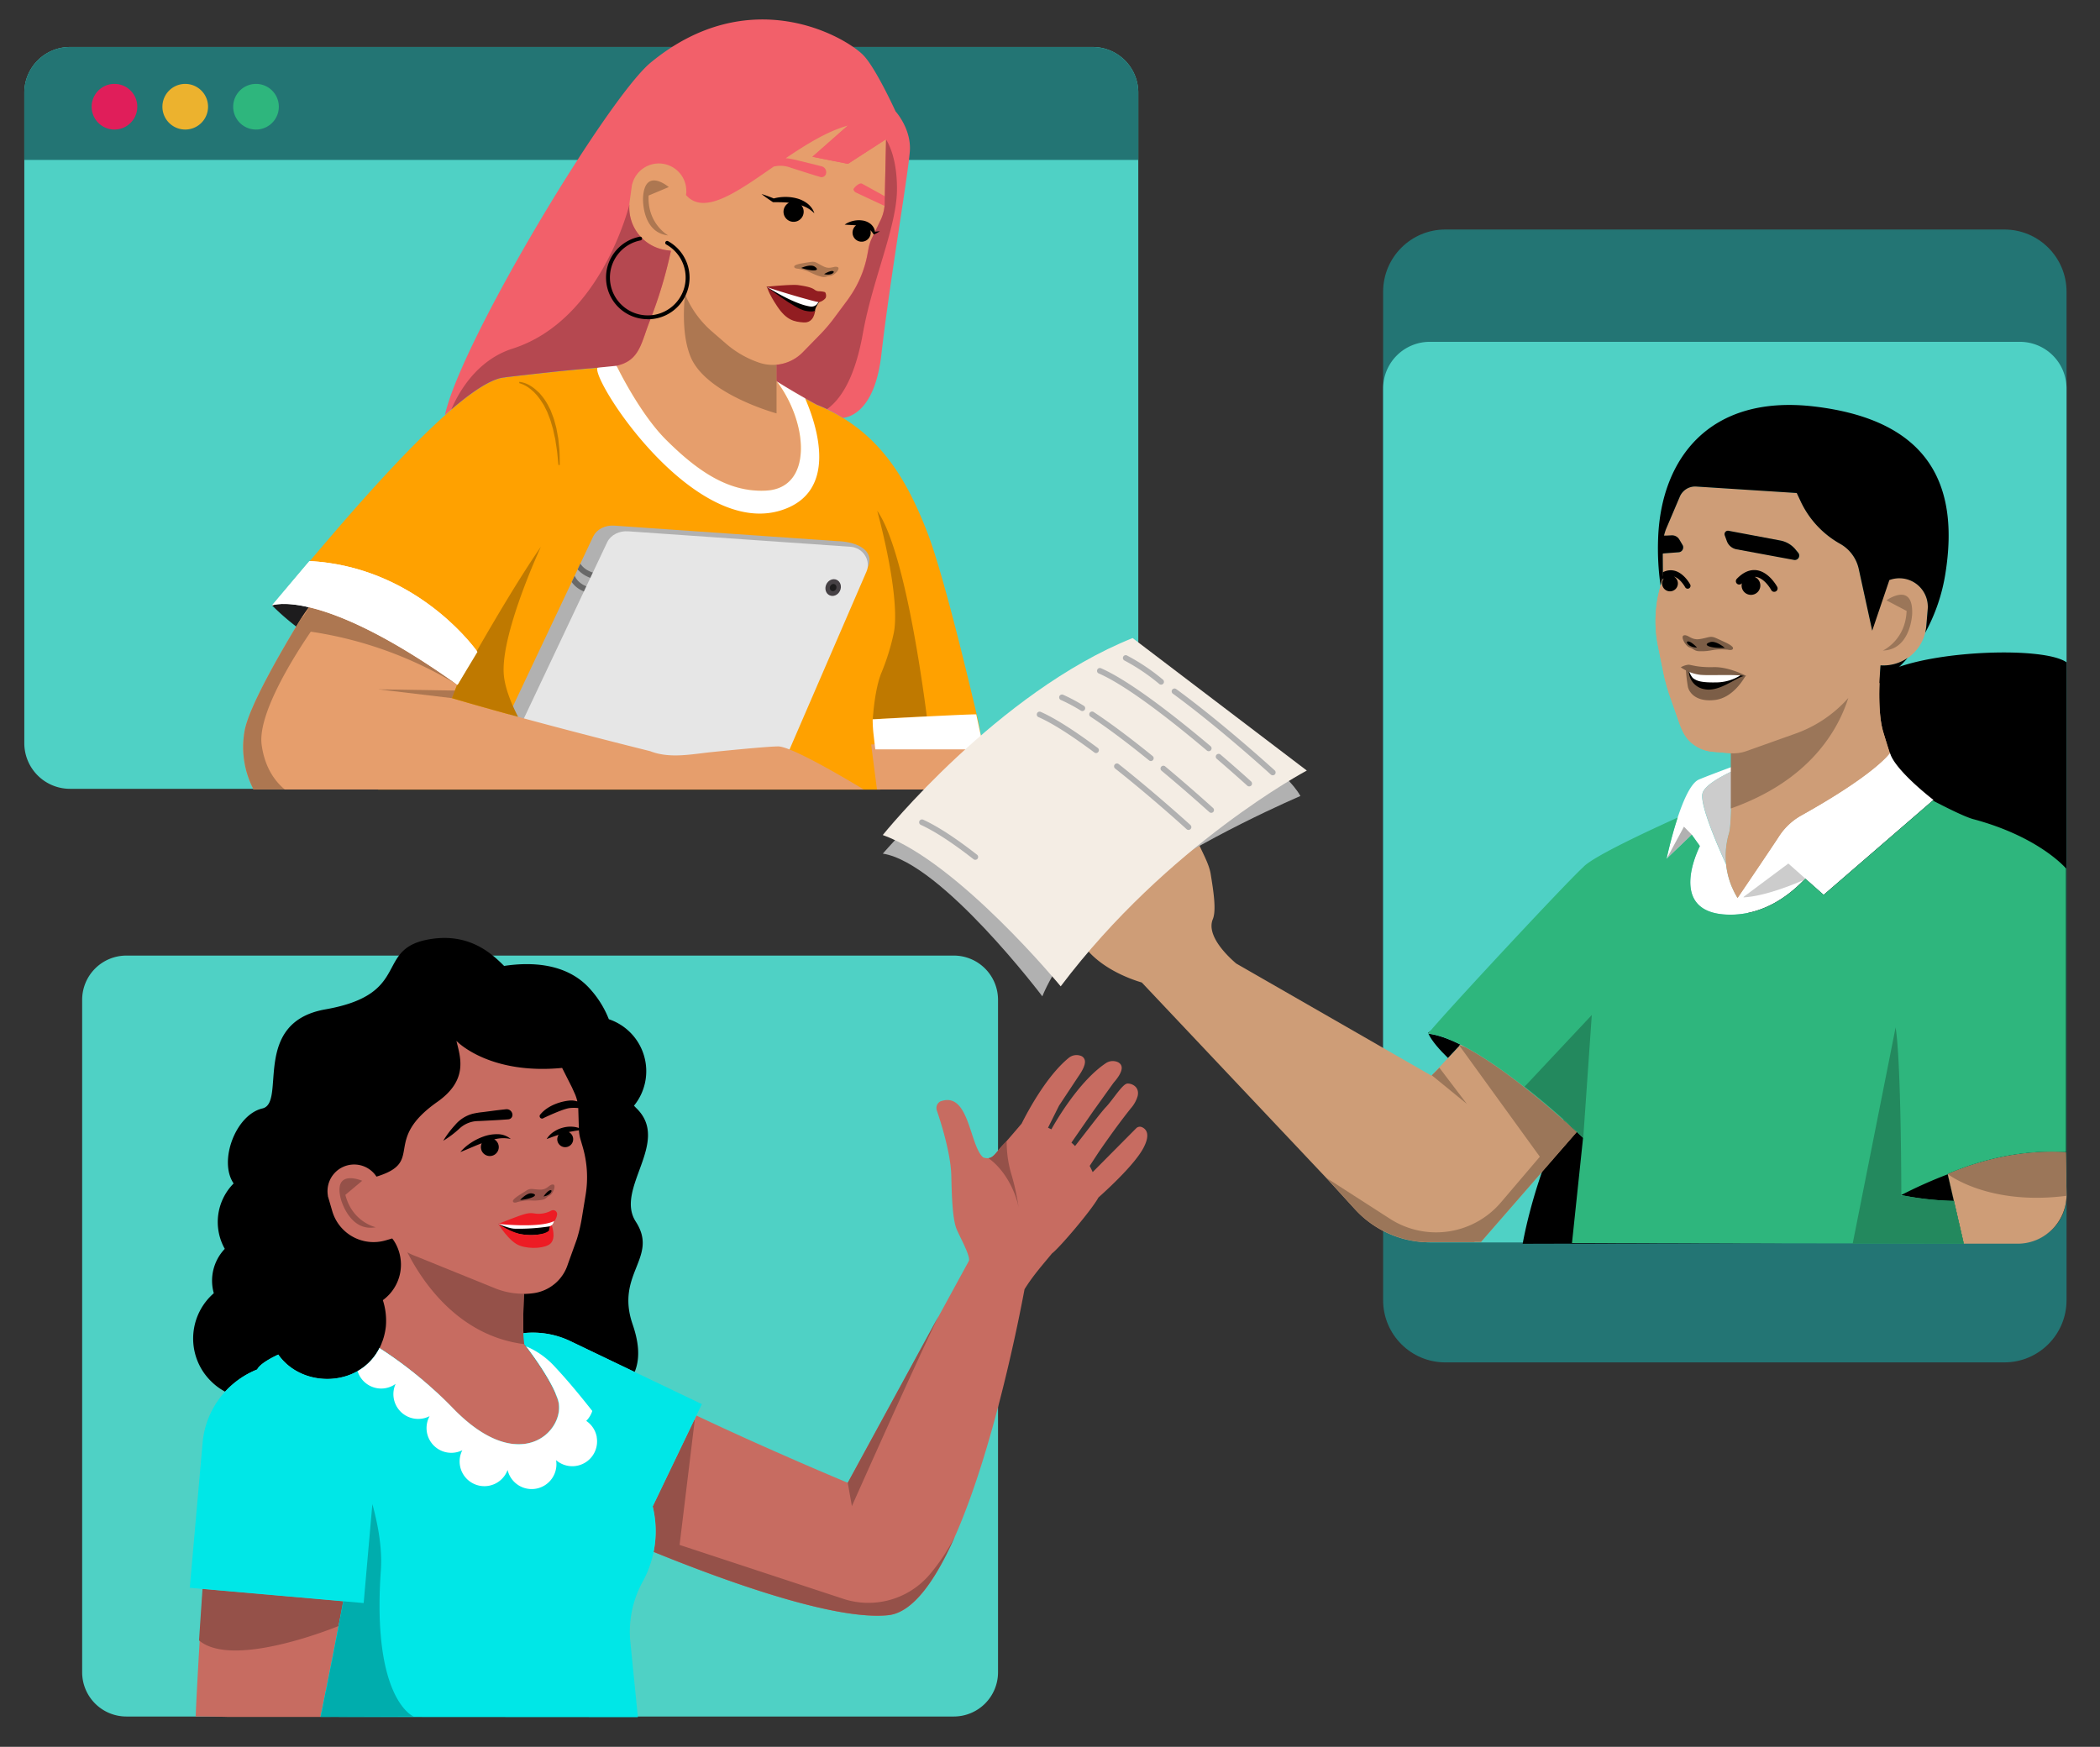 <svg xmlns="http://www.w3.org/2000/svg" width="351" height="292" fill="none"><rect width="100%" height="100%" fill="#333333" stroke="none"/><g class="avatar_three"><path fill="#4fd1c5" d="M159.417 159.736H21.127a7.396 7.396 0 0 0-7.395 7.396V279.54a7.396 7.396 0 0 0 7.396 7.396h138.289a7.396 7.396 0 0 0 7.396-7.396V167.132a7.396 7.396 0 0 0-7.396-7.396Z"/><path fill="#000" d="M34.024 229.399c.39.566.835 1.092 1.33 1.57a9.998 9.998 0 0 0 2.28 1.67 14.617 14.617 0 0 1 5.348-3.71l.048-.085c.434-.746 1.775-1.606 3.485-2.409 4.016 5.746 13.764 5.501 17.005-1.264-.029.056-.049.116-.077.172a68.174 68.174 0 0 1 9.48 7.36l19.96.349c-1.486-3.585-5.24-8.335-5.24-8.339a15.627 15.627 0 0 1-.157-1.867 14.527 14.527 0 0 1 7.882 1.361l10.708 5.139c1.068-2.573.53-5.436-.345-7.99-2.915-8.48 4.416-11.146.534-17.144-3.562-5.513 5.902-13.287.128-18.936a10.309 10.309 0 0 1-.425-.446 9.146 9.146 0 0 0 1.684-8.328 9.148 9.148 0 0 0-5.888-6.126 16.503 16.503 0 0 0-3.052-4.959c-3.866-4.441-9.889-4.641-14.454-3.951-2.036-2.031-5.706-5.464-12.118-4.513-9.853 1.458-2.947 9.171-17.743 11.773-12.49 2.196-6.492 15.619-10.527 16.562-4.502 1.052-7.372 8.834-4.819 12.539a9.158 9.158 0 0 0-1.481 10.934 7.724 7.724 0 0 0-1.835 7.416 10.035 10.035 0 0 0-1.823 13.053l.112.169Z"/><path fill="#A87858" d="M97.134 184.252v-.052a.226.226 0 0 1 0 .052Z" opacity=".3"/><path fill="#C76C61" d="M33.908 265.607c-.53 8.368-1.028 16.92-1.205 21.329 0 0 4.758.028 5.328.072h15.555s1.944-9.367 3.803-19.337l-23.481-2.064ZM190.844 188.408a.863.863 0 0 0-.94.197l-7.271 7.327a13.92 13.92 0 0 0-.502-1.032l1.405-2.148s2.847-4.212 5.493-7.504a5.366 5.366 0 0 0 1.116-2.008c.402-1.678-1.164-2.192-1.762-2.103-.803.112-2.373 2.706-3.57 3.962-.847.888-3.529 4.457-5.127 6.477a10.048 10.048 0 0 0-.606-.574l3.702-5.34 3.344-4.666c1.413-1.606 1.542-2.526 1.205-3.035a1.2 1.2 0 0 0-.522-.426 2.081 2.081 0 0 0-1.988.197c-4.878 3.264-9.05 10.977-9.05 10.977l-.044.068-.558-.265 1.835-3.682 3.212-4.85c.803-1.144 1.124-1.931 1.128-2.473a1.027 1.027 0 0 0-.771-1.036 2.053 2.053 0 0 0-1.959.381c-3.65 2.988-6.774 8.806-7.858 10.974-.586.69-1.682 1.979-2.714 3.156-.048.048-.1.096-.145.148-1.325 1.325-1.75 2.381-2.694 2.478a2.087 2.087 0 0 1-.891-.145c-2.309-2.072-2.317-11.198-7.187-9.327a1.274 1.274 0 0 0-.534 1.51c.658 1.923 2.308 7.102 2.409 10.812.076 3.144.172 6.826.779 8.705.325 1.016 2.308 4.445 2.196 5.505l-.028.1-20.252 37.096s-13.038-5.42-25.296-11.242l-7.295 15.209c.6 2.49.652 5.081.152 7.593 11.769 4.794 30.258 11.531 39.224 10.576 4.116-.438 7.858-5.798 11.07-13.025 6.537-14.684 10.877-37.064 11.692-41.461 1.397-2.264 3.035-4.095 4.601-5.998 1.233-.908 6.678-7.32 7.746-9.332 2.14-1.919 6.079-5.641 7.476-8.195 1.337-2.457.458-3.292-.221-3.581ZM97.034 190.48a6.82 6.82 0 0 1-.277-1.755l-.1-3.3v-.197a6.828 6.828 0 0 0-1.458 0c-.927.116-3.003 1.036-4.332 1.658a.395.395 0 0 1-.14.077.385.385 0 0 1-.157.018.397.397 0 0 1-.354-.282.41.41 0 0 1 .125-.435c1.265-1.538 3.585-2.224 5.039-2.305.375-.012.75.041 1.108.157v-.048a6.172 6.172 0 0 0-.096-.366 6.288 6.288 0 0 0-.342-.931l-.45-1-1.646-3.256c-12.045 1.164-17.478-4.292-17.666-4.525.646 2.73 2.052 6.52-3.212 10.218-9.352 6.589-1.94 9.958-10.15 12.479a4.452 4.452 0 0 0-8.115 3.212h-.024l.132.442.61 2.092a7.183 7.183 0 0 0 3.445 4.31 7.195 7.195 0 0 0 5.485.6l1.096-.321.245.325a7.346 7.346 0 0 1-1.81 9.99c.46 1.413.631 2.904.505 4.385a10.77 10.77 0 0 1-1.052 3.613 69.499 69.499 0 0 1 12.283 10.114c11.547 11.909 19.2 3.188 17.457-1.606a10.952 10.952 0 0 0-.212-.558c-1.418-3.613-5.328-8.556-5.328-8.56-.306-1.827-.165-6.211-.065-8.432.566-.007 1.13-.053 1.69-.136a7.02 7.02 0 0 0 5.658-4.871l1.494-4.151c.361-1.173.642-2.37.839-3.582l.43-2.626.196-1.204a18.07 18.07 0 0 0-.506-8.063l-.345-1.18Zm-12.082-3.369a86.52 86.52 0 0 1-2.501.161l-1.606.084-.803.04c-.246.003-.491.019-.735.048-.975.143-1.88.59-2.586 1.277a16.255 16.255 0 0 1-2.634 1.968 16.197 16.197 0 0 1 1.976-2.63 5.791 5.791 0 0 1 2.98-1.891 13.666 13.666 0 0 1 1.681-.269l1.606-.209c.751-.101 1.502-.185 2.253-.265a.965.965 0 0 1 .96.515c.06.114.097.24.108.368a.74.74 0 0 1-.699.803Z"/><path fill="#000" d="m83.286 204.589 9.383-1.261s-1.011 1.51-.622 2.614c0 0-5.015 1.803-8.76-1.353Z"/><path fill="#ED1C24" d="M92.216 204.834s.803 2.092-.213 3.051c-.803.743-3.272.992-5.1.35-1.826-.643-3.613-3.646-3.613-3.646s2.297 1.522 4.04 1.771c2.216.313 3.934-.153 4.416-.635l.18-.891h.29Z"/><path fill="#fff" d="M83.286 204.589s1.831.803 2.775.803a32.98 32.98 0 0 0 5.685-.373 1.023 1.023 0 0 0 .827-.872l.097-.835-9.384 1.277Z"/><path fill="#ED1C24" d="M93.12 202.983a.669.669 0 0 0-1.008-.598 4.46 4.46 0 0 1-2.811.453c-1.124-.168-1.658.041-6.023 1.751 0 0 7.019.775 9.396-.506.144-.08.34-.634.34-.634a2.3 2.3 0 0 0 .105-.466Z"/><path fill="#fff" d="M63.76 224.629c.06-.153.117-.314.173-.47-.056.156-.092.317-.172.47Z"/><path fill="#955149" d="M86.534 200.919s-.714.313-.803-.108c-.088-.422 1.514-1.305 2.245-1.791.73-.486 1.16-.165 2.349-.165 1.188 0 1.45-.855 2.08-.855.63 0 .068 1.546-.518 1.835-.587.289-.583.61-1.317.735-1.835.317-1.815-.157-4.036.349ZM87.578 216.261a12.44 12.44 0 0 1-4.569-.803l-13.688-5.545a7.478 7.478 0 0 1-1.24-.586c2.445 4.818 8.472 13.981 19.562 15.366-.306-1.811-.165-6.195-.065-8.432ZM56.955 200.385c-1.285-5.111 3.581-3.003 3.581-3.003l-2.81 2.353c1.168 4.585 5.083 5.412 5.083 5.412-4.425.843-5.854-4.762-5.854-4.762ZM33.848 265.603l-.582 8.609c5.741 4.89 23.328-2.409 23.328-2.409l.87-4.136-23.616-2.064ZM141.695 247.864l.694 3.903s9.661-21.77 14.487-31.776l-15.181 27.873ZM165.203 193.596c3.212 2.264 4.842 6.556 5.083 8.496a38.492 38.492 0 0 0-1.329-6.099 18.754 18.754 0 0 1-.694-5.172c-.125.096-.245.197-.366.297-1.325 1.325-1.75 2.381-2.694 2.478Z"/><path fill="#955149" d="M159.341 257.34a32.399 32.399 0 0 1-4.131 6.063 13.443 13.443 0 0 1-14.483 3.786l-27.138-8.938 2.533-20.878-.112.052-6.906 14.398c.6 2.49.652 5.081.152 7.593 11.769 4.794 30.258 11.531 39.224 10.576 4.116-.438 7.858-5.798 11.07-13.025-.064.116-.149.241-.209.373Z"/><path fill="#00E7E7" d="m117.311 234.715-21.943-10.508a14.522 14.522 0 0 0-7.882-1.345c.015.625.067 1.248.157 1.867 0 0 3.91 4.955 5.328 8.56.076.185.148.374.213.558 1.742 4.79-5.91 13.511-17.458 1.606a69.519 69.519 0 0 0-12.287-10.114c.029-.056.049-.116.077-.172-3.24 6.765-12.997 7.01-17.005 1.264-1.71.803-3.051 1.647-3.485 2.409l-.048.085a14.579 14.579 0 0 0-9.118 12.262l-2.14 24.227 6.593.583 19.051 1.674c-1.859 9.97-3.802 19.337-3.802 19.337h-.77l53.826.036-1.261-12.595c-.341-3.5.387-7.021 2.088-10.099.041-.068.077-.14.113-.208a17.494 17.494 0 0 0 1.534-12.327l8.219-17.1ZM63.72 224.717l.133-.325-.133.325Z"/><path fill="#fff" d="M99.748 240.243a4.123 4.123 0 0 0-1.762-2.722 4.191 4.191 0 0 0 1.011-1.662c-1.485-1.883-2.983-3.718-4.416-5.356a92.18 92.18 0 0 0-2.076-2.289l-.112-.116c-.153-.157-.31-.31-.47-.462l-.177-.157-.325-.289-.157-.124a8.1 8.1 0 0 0-.377-.301l-.112-.085c-.15-.108-.298-.216-.45-.321l-.065-.044a13.467 13.467 0 0 0-2-1.116c-.111-.052-.22-.105-.336-.153.891 1.169 3.874 5.176 5.07 8.227.077.185.15.374.214.558 1.742 4.79-5.91 13.511-17.458 1.606a69.493 69.493 0 0 0-12.31-10.098c.048-.1.088-.205.136-.305a9.122 9.122 0 0 1-3.806 4.168 4.13 4.13 0 0 0 4.565 2.862 4.127 4.127 0 0 0 1.794-.734 4.138 4.138 0 0 0 4.473 5.798 4.04 4.04 0 0 0 1.205-.402 4.137 4.137 0 0 0 5.465 5.698 4.131 4.131 0 0 0 .667 4.699 4.14 4.14 0 0 0 4.644.977 4.125 4.125 0 0 0 2.257-2.376 4.133 4.133 0 0 0 4.848 3.108 4.137 4.137 0 0 0 3.255-4.75 4.14 4.14 0 0 0 6.793-3.83l.012-.009Z"/><path fill="#00ADAD" d="m53.578 286.988 15.559-.052s-7.019-2.775-5.477-24.469c.257-3.657-.498-7.689-1.421-11.041l-1.454 16.546-3.409-.301a1072.207 1072.207 0 0 1-3.798 19.317Z"/><path fill="#000" d="M85.374 190.395a3.456 3.456 0 0 0-2.228-.803 6.667 6.667 0 0 0-2.357.402 9.545 9.545 0 0 0-2.1 1.056 8.047 8.047 0 0 0-1.75 1.534c1.244-.494 2.408-1.028 3.585-1.478a1.494 1.494 0 1 0 2.084-.654c.192-.045.401-.081.578-.113a5.695 5.695 0 0 1 2.188.056ZM95.063 189.239c.24-.052.49-.1.738-.14.502-.105 1.02-.145 1.582-.257a3.84 3.84 0 0 0-1.606-.49 4.818 4.818 0 0 0-1.69.148c-.55.144-1.071.38-1.542.699-.478.306-.88.718-1.172 1.204.534-.192 1.02-.377 1.51-.542.164-.06.325-.108.49-.164a1.36 1.36 0 0 0-.218.923 1.33 1.33 0 0 0 .798 1.04 1.333 1.333 0 0 0 1.113-2.421h-.003ZM86.936 200.59s1.112-1.249 1.963-1.1c1.285.225.037.931-1.963 1.1ZM90.85 199.996s.66-.968 1.141-1.044c.482-.077.052.883-1.14 1.044Z"/></g><g class="avatar_one"><path fill="#4fd1c5" d="M182.625 7.855H11.696a7.633 7.633 0 0 0-7.633 7.633v108.738a7.633 7.633 0 0 0 7.633 7.633h170.929a7.634 7.634 0 0 0 7.633-7.633V15.488a7.633 7.633 0 0 0-7.633-7.633Z"/><path fill="#237574" d="M4.063 15.488V26.73h186.195V15.488a7.628 7.628 0 0 0-7.629-7.629H11.692a7.629 7.629 0 0 0-7.629 7.629Z"/><path fill="#E01E5A" d="M19.132 21.655a3.814 3.814 0 1 0 0-7.629 3.814 3.814 0 0 0 0 7.629Z"/><path fill="#ECB22E" d="M30.96 21.655a3.814 3.814 0 1 0 0-7.629 3.814 3.814 0 0 0 0 7.629Z"/><path fill="#2EB67D" d="M42.79 21.655a3.814 3.814 0 1 0 0-7.629 3.814 3.814 0 0 0 0 7.629Z"/><path fill="#FFA100" d="M164.123 124.631a34.655 34.655 0 0 0-.843-5.047c-.201-.847-.402-1.778-.655-2.774-2.055-8.657-5.412-22.128-7.668-27.917-2.566-6.581-5.802-12.773-11.452-17.21a27.846 27.846 0 0 0-6.801-3.914.695.695 0 0 0-.121-.036c-.706-.402-1.373-.76-2.007-1.108l-.402-.233a99.654 99.654 0 0 1-4.75-2.851c-1.048-.67-1.55-1.028-1.606-1.08 0 0-3.449-.261-8.03-.53l-.313-.02-.908-.052c-1.441-.08-2.963-.157-4.505-.225l-.779-.036h-.176c-5.18-.225-10.468-.338-13.523-.077-1.514.129-3.036.27-4.493.402-.984.096-1.94.193-2.847.289-4.417.466-7.765.88-7.765.88l-.036.02c-.47.038-.933.138-1.378.296-6.4 2.193-18.69 15.66-28.017 26.545a929.425 929.425 0 0 0-3.28 3.85c-2.522 2.987-4.686 5.585-6.26 7.432 0 0 5.978-2.389 22.713 7.794-2.995 12.659-5.027 22.97-5.027 22.97h83.917l-.803-6.826 17.815-.542Z"/><path fill="#F2606A" d="M83.03 63.372a5.426 5.426 0 0 1 1.376-.297l.036-.02s3.345-.401 7.766-.88c.907-.095 1.863-.192 2.847-.288 1.457-.145 2.979-.285 4.492-.402 3.056-.26 8.344-.148 13.523.077h.177l.783.032c1.542.068 3.064.144 4.505.224l.908.053.313.02c4.593.269 8.03.53 8.03.53.072.052.598.425 1.606 1.08 1.008.654 2.618 1.638 4.75 2.85l.401.233c.619.35 1.285.72 2.008 1.109.041.008.082.02.121.036a28.233 28.233 0 0 1 4.223 2.128c1.257-.137 5.365-1.293 6.425-10.636 1.377-12.046 4.368-29.343 4.746-33.856.317-3.798-2.381-6.753-2.381-6.753s-3.341-7.336-5.425-9.424c-3.164-3.164-19.096-12.282-35.542 1.305-7.135 5.934-31.571 46.355-34.353 58.882 3.364-3.011 6.388-5.224 8.664-6.003Z"/><path fill="#B1B1B1" d="m81.536 126.936 46.21 1.735 17.39-34.009c.951-2.53-1.582-4.111-5.3-4.212l-37.165-2.585c-1.521-.105-2.907.594-3.505 1.774l-2.164 4.578-.458.971-.983 2.1-14.025 29.648Z"/><path fill="#696969" d="M95.56 97.288c.51.743 1.478 1.606 3.297 1.952l.185-.928c-2.028-.401-2.743-1.49-2.988-2.072l-.493 1.048ZM96.544 95.188a5.22 5.22 0 0 0 3.052 1.635l.184-.928c-1.606-.33-2.409-1.088-2.778-1.678l-.458.971Z"/><path fill="#E6E6E6" d="m130.091 129.622-46.21-1.734 17.63-37.297c.598-1.184 1.987-1.883 3.505-1.775l37.164 2.586c2.064.145 3.441 2.309 2.65 4.136l-14.739 34.084Z"/><path fill="#464145" d="M140.406 98.743c.326-.716.075-1.531-.561-1.82-.635-.29-1.415.056-1.741.773-.326.716-.075 1.532.56 1.82.636.29 1.416-.056 1.742-.773Z"/><path fill="#1D1C1D" d="M139.748 98.444c.14-.307.032-.656-.24-.78-.273-.124-.607.024-.746.331-.14.307-.032.656.24.78.273.124.607-.024.746-.33ZM45.468 101.199a40.338 40.338 0 0 0 18.003 10.407l4.461-6.926s-11.72-11.708-22.465-3.481Z"/><path fill="#E69E6C" d="M143.056 32.175a.745.745 0 0 1-.402-.506c-.044-.173.928-1.205 1.421-.964.691.366 3.718 2.048 3.815 2.1l.205-9.532-6.36 4.116-5.939-1.18 5.931-5.22c-3.405.935-6.971 3.14-10.396 5.464l.378.028c.582.086 1.158.206 1.726.357l1.639.402c.762.18 1.517.373 2.276.57a1.007 1.007 0 0 1 .738.85 1.01 1.01 0 0 1-.031.395.776.776 0 0 1-.366.463.76.76 0 0 1-.586.067c-.827-.246-1.651-.5-2.473-.763l-1.606-.514-.803-.257a5.239 5.239 0 0 0-.727-.22 4.688 4.688 0 0 0-2.188.023c-6.159 4.276-11.644 8.203-14.652 4.742l.077-.538h-.024a4.592 4.592 0 0 0-3.97-4.69 4.59 4.59 0 0 0-5.076 3.462h-.025l-.401 2.907a7.192 7.192 0 0 0 6.155 8.094l.747.1a74.922 74.922 0 0 1-3.433 11.48c-1.546 3.77-1.674 6.866-5.657 7.729 0 0 3.798 7.91 8.227 12.338 5.621 5.622 10.756 8.862 16.771 8.545 7.906-.402 7.043-11.431 1.686-18.39v-2.65a7.038 7.038 0 0 0 4.417-2.083l2.811-2.88a26.671 26.671 0 0 0 2.409-2.81l2.312-3.112c.145-.192.281-.401.402-.586a18.165 18.165 0 0 0 2.847-6.826l.225-1.204a6.974 6.974 0 0 1 .594-1.707l1.433-2.983a7.008 7.008 0 0 0 .655-2.377c-.049-.024-4.007-1.859-4.782-2.24ZM164.44 131.979l-1.361-8.801-17.47 1.277.972 7.524h17.859ZM42.388 131.979h101.985s-10.669-6.545-13.881-7.159a2.082 2.082 0 0 0-.401-.048c-1.498 0-6.862.51-11.05.939-3.517.358-7.071 1.141-10.367-.144 0 0-19.225-4.75-33.145-8.865l2.847-7.276s-5.128-7.42-12.343-10.126a51.304 51.304 0 0 0-10.757-2.53s-3.256 4.015-4.753 6.32c-.093.145-.181.277-.257.402-3.212 5.243-8.717 14.723-9.388 18.738a15.258 15.258 0 0 0 1.51 9.749Z"/><path fill="#B54850" d="m148.095 23.313-.205 9.492-.02.871v.462c0 .092 0 .185-.024.277a7.008 7.008 0 0 1-.655 2.377l-1.441 2.983a6.98 6.98 0 0 0-.558 1.695l-.225 1.204a18.133 18.133 0 0 1-2.847 6.826c-.132.197-.269.401-.401.586l-2.313 3.112a26.681 26.681 0 0 1-2.409 2.81l-2.811 2.88a7.038 7.038 0 0 1-4.416 2.083v2.63c.04.052.076.109.12.165a112.08 112.08 0 0 0 4.312 2.574l.402.232c.618.35 1.285.72 2.007 1.109a.67.67 0 0 1 .121.036c.522.209 1.024.433 1.518.666 3.328-2.409 5.055-7.512 5.974-12.655 1.582-8.862 5.533-17.53 5.694-23.73.104-5.336-1.402-8.034-1.823-8.685ZM103.053 61.124c3.983-.863 4.111-3.96 5.657-7.73a75.098 75.098 0 0 0 3.433-11.475l-.747-.1a7.175 7.175 0 0 1-6.195-7.629s-4.666 19.357-19.538 24.091c-6.099 1.947-9.106 7.517-10.227 10.167 2.94-2.53 5.573-4.369 7.605-5.068a5.427 5.427 0 0 1 1.377-.297l.036-.02s3.345-.401 7.766-.88c.907-.096 1.863-.192 2.847-.288 1.457-.145 2.979-.285 4.493-.402.991-.084 2.22-.128 3.613-.144l-.12-.225Z"/><path fill="#fff" d="M45.468 101.199s7.91-3.164 31.008 13.29l.025-.044 3.3-5.473-.104-.148c-1.109-1.518-10.781-14.105-27.97-15.037-2.521 2.967-4.685 5.549-6.26 7.412Z"/><path fill="#AD7751" d="M126.903 60.626a16.539 16.539 0 0 1-5.557-3.184l-2.361-2.044a16.63 16.63 0 0 1-4.493-6.251c-.325 3.332-.325 7.347.903 10.415 2.53 6.328 14.399 9.54 14.399 9.54v-8.139a6.992 6.992 0 0 1-2.891-.337ZM107.477 33.086c.269-5.26 4.305-1.815 4.305-1.815l-3.373 1.414c-.229 4.73 3.272 6.669 3.272 6.669-4.477-.502-4.204-6.268-4.204-6.268ZM51.663 101.512l-1.028 1.63-.112-.052c-.093.145-.181.277-.257.402-3.212 5.243-8.717 14.723-9.388 18.738a15.258 15.258 0 0 0 1.51 9.741h5.22c-1.378-1.12-3.32-3.381-3.875-7.464-.715-5.264 5.734-15.29 8.215-18.915a65.492 65.492 0 0 1 24.52 8.889c-12.069-8.596-19.99-11.833-24.805-12.969Z"/><path fill="#AD7751" d="m75.529 116.701-12.343-1.473 12.973.209-.63 1.264Z"/><path fill="#F2606A" d="m143.553 19.354-7.769 6.854 5.939 1.18 8.58-5.536-6.75-2.498Z"/><path fill="#000" d="M108.276 53.37a6.963 6.963 0 0 0 3.385-13.057.316.316 0 0 0-.429.125.306.306 0 0 0-.03.24.306.306 0 0 0 .15.19 6.331 6.331 0 0 1 2.902 7.596 6.33 6.33 0 0 1-10.758 2.081 6.324 6.324 0 0 1-.14-8.13 6.324 6.324 0 0 1 3.708-2.23.32.32 0 0 0 .248-.246.314.314 0 0 0-.246-.371.316.316 0 0 0-.123-.002 6.956 6.956 0 0 0-5.616 7.504 6.96 6.96 0 0 0 6.949 6.289v.012ZM137.27 49.998s-1.02 1.277-1.04 1.931c-.032 1.177-2.465.771-4.34-.434-1.876-1.204-3.686-3.52-3.686-3.52s.783-.033 3.111.469c2.329.502 5.955 1.554 5.955 1.554Z"/><path fill="#921D21" d="M136.23 51.93s-.105 2.12-1.951 1.967c-1.482-.12-2.783-.318-4.357-2.663-1.514-2.26-1.718-3.26-1.718-3.26s4.525 3.542 6.291 3.951c1.398.321 1.735.004 1.735.004Z"/><path fill="#fff" d="M128.204 47.974s4.46 2.871 7.227 3.26a1.222 1.222 0 0 0 1.204-.493l.446-.639s-4.549-1.734-8.877-2.128Z"/><path fill="#921D21" d="M128.047 47.942s4.232-.441 5.384-.28c.956.136 2.132.332 2.694.746.208.166.462.263.727.277.339.003.677.05 1.004.14.185.06.345.771.072 1.072a2.04 2.04 0 0 1-1.02.61c-.518.005-6.54-1.742-8.861-2.565Z"/><path fill="#AD7751" d="M133.427 44.919s-.783 0-.674-.402c.108-.401 1.911-.586 2.774-.735.863-.148 1.132.314 2.221.804 1.088.49 1.67-.197 2.248.056.578.253-.562 1.445-1.204 1.473-.643.028-.775.321-1.498.145-1.827-.474-1.634-.904-3.867-1.341Z"/><path fill="#000" d="M133.925 44.786s1.522-.698 2.241-.217c1.088.723-.342.868-2.241.217ZM137.748 45.818s.991-.622 1.465-.498c.474.125-.289.827-1.465.498ZM134.977 34.042a4.997 4.997 0 0 0-1.811-.884 7.158 7.158 0 0 0-1.971-.236 7.392 7.392 0 0 0-1.871.252 23.928 23.928 0 0 0-2.04-.746c.301.245.606.473.924.694.317.221.63.434.947.647.035.02.073.03.113.032h.088c.598 0 1.205 0 1.819.032.233 0 .462.04.694.064a1.692 1.692 0 0 0-.895 1.728 1.683 1.683 0 0 0 1.329 1.421 1.688 1.688 0 0 0 1.646-2.72c.23.08.455.171.675.274.27.128.529.278.775.45.251.184.49.385.714.602a3.08 3.08 0 0 0-.441-.884 3.872 3.872 0 0 0-.695-.726ZM146.252 38.747a2.105 2.105 0 0 0-.177-.606 2.226 2.226 0 0 0-.514-.666 2.808 2.808 0 0 0-1.498-.63 4.094 4.094 0 0 0-1.521.096c-.49.112-.952.319-1.361.61.501.036.971.056 1.429.08l.482.04a1.487 1.487 0 0 0-.554.864 1.512 1.512 0 0 0 .835 1.725 1.515 1.515 0 0 0 2.133-1.097 1.51 1.51 0 0 0-.029-.685.184.184 0 0 0 .044.04c.147.16.281.33.401.51l.053.085a.16.16 0 0 0 .204.052c.298-.157.595-.321.884-.51-.293.02-.554.052-.811.092Z"/><path fill="#BF7900" d="m76.477 114.489-.065-.048-.883 2.26c3.481 1.032 7.3 2.1 11.062 3.124-1.333-2.618-2.337-5.28-2.41-7.48-.26-6.986 6.228-20.955 6.228-20.955-3.437 4.959-7.793 12.335-10.704 17.414-1.771 3.075-3.012 5.308-3.212 5.641l-.016.044ZM86.795 64.05a5.051 5.051 0 0 1 1.747.896c.134.096.262.2.381.314.117.112.253.208.366.329l.337.361c.052.064.112.12.165.185l.152.197c.209.255.4.523.574.803l.261.401.133.209.112.225.442.891.365.936c.123.31.228.628.314.951.092.321.196.643.285.968l.212.984c.069.333.165.654.205.991.093.67.213 1.337.29 2.008.076.67.128 1.349.208 2.028h.209c0-.683 0-1.37-.028-2.056a9.77 9.77 0 0 0-.08-1.024l-.1-1.028c-.025-.341-.11-.679-.162-1.02l-.188-1.016c-.08-.337-.177-.67-.27-1.004a7.892 7.892 0 0 0-.312-.991l-.37-.976c-.152-.313-.313-.622-.474-.935-.336-.62-.74-1.2-1.204-1.731l-.169-.205-.189-.18-.401-.366a4.137 4.137 0 0 0-.401-.329 3.618 3.618 0 0 0-.434-.301 4.599 4.599 0 0 0-1.972-.739l-.004.225ZM154.912 119.745c-1.236-9.48-4.155-28.46-8.291-34.362 2.084 7.762 3.57 16.298 2.775 20.389a37.818 37.818 0 0 1-2.129 6.826c-1.256 3.256-1.405 8.492-1.405 7.629 1.871-.105 5.545-.301 9.05-.482Z"/><path fill="#fff" d="M45.468 101.199s7.91-3.164 31.008 13.29l.025-.044 3.3-5.473-.104-.148c-1.109-1.518-10.781-14.105-27.97-15.037-2.521 2.967-4.685 5.549-6.26 7.412ZM146.019 122.853l.277 2.409h18.144l-1.265-5.85c-1.967 0-13.454.622-17.313.835.001.871.053 1.741.157 2.606ZM134.17 66.356a112.21 112.21 0 0 1-4.312-2.574c5.244 6.962 6.023 17.811-1.807 18.225-6.023.317-11.166-2.94-16.771-8.545-4.312-4.312-8.03-11.913-8.215-12.318-1.606.157-3.192.321-3.212.345-.924 2.164 16.06 28.484 30.74 23.806 9.636-3.068 5.934-14.214 3.979-18.707l-.402-.232Z"/></g><g class="avatar_two"><path fill="#9B7659" d="M195.799 144.86s-3.369 2.007-4.192 5.826c-.823 3.818-2.321 5.44-2.321 5.44s1.47-3.802 1.606-6.376c.137-2.574 3.485-6.292 3.485-6.292l1.422 1.402Z"/><path fill="#237574" d="M241.575 227.74h93.437c5.741 0 10.395-4.654 10.395-10.395V48.761c0-5.74-4.654-10.395-10.395-10.395h-93.437c-5.741 0-10.395 4.654-10.395 10.395v168.584c0 5.741 4.654 10.395 10.395 10.395Z"/><path fill="#4fd1c5" d="M337.61 57.14h-98.632a7.798 7.798 0 0 0-7.798 7.798v134.949a7.798 7.798 0 0 0 7.798 7.798h98.632a7.797 7.797 0 0 0 7.797-7.798V64.938a7.797 7.797 0 0 0-7.797-7.797Z"/><path fill="#000" d="m254.504 207.914 83.113-.225a7.8 7.8 0 0 0 7.798-7.798v-89.168c-3.57-2.59-21.28-2.104-29.198 1.204-11.708 4.903-23.838 51.33-36.39 56.112-19.943 7.585-25.323 39.875-25.323 39.875Z"/><path fill="#000" d="M332.346 200.666s-7.93.566-14.575-.895c0 0 8.584-4.533 14.575-5.368v6.263Z"/><path fill="#CE9D77" d="M322.203 101.319a4.75 4.75 0 0 0-2.08-3.849 4.754 4.754 0 0 0-4.344-.523l-.626 1.843-2.241 6.617-2.252-10.319a6.375 6.375 0 0 0-3.1-4.184 15.82 15.82 0 0 1-6.593-7.087l-.65-1.389-16.796-1.08a2.785 2.785 0 0 0-2.75 1.699l-2.272 5.344a6.291 6.291 0 0 0-.193.538c-.056.18-.125.401-.173.614h.45l.835-.04a1.417 1.417 0 0 1 1.265.683l.546.923a.718.718 0 0 1 .108.454.801.801 0 0 1-.743.77l-2.521.193-.153.044.02 2.719v.401a7.936 7.936 0 0 1-.16 1.285c0 .117-.048.229-.076.341l-.35 1.353a20.896 20.896 0 0 0-.55 3.18 20.723 20.723 0 0 0 .321 6.132l.884 4.368a31.46 31.46 0 0 0 1.124 4.088l1.526 4.352c.57 1.626 1.1 2.465 1.778 3.132a6.276 6.276 0 0 0 3.899 1.746l2.883.241h.165c.056 4.337.084 11.825-.37 13.339a13.318 13.318 0 0 0 1.562 11.081l26.263-21.517s-.474-1.204-2.052-6.388c-.875-2.867-.754-7.572-.473-11.198a7.184 7.184 0 0 0 7.628-6.569l.237-2.835.04-.489-.016-.013Zm-22.304-7.717-2.409-.445-7.227-1.337a2.145 2.145 0 0 1-1.606-1.37l-.354-.967a.581.581 0 0 1 .1-.559.577.577 0 0 1 .531-.2l8.669 1.63c.949.179 1.812.67 2.449 1.397l.562.639a.738.738 0 0 1-.715 1.212Z"/><path fill="#fff" d="M289.392 129.092v1.446c.004-.486 0-.968 0-1.446Z"/><path fill="#fff" d="M323.167 133.718s-6.424-4.911-7.275-7.866c0 0-2.233 3.433-14.832 10.468a10.56 10.56 0 0 0-3.69 3.449c-.161.252-.362.554-.582.887a1210.82 1210.82 0 0 1-5.983 8.881l-.201.298-.052.076c-.044.064-.084.128-.128.189-.029-.041-.057-.089-.089-.141-.032-.048-.06-.1-.096-.157a.326.326 0 0 0-.024-.04l-.089-.16c0-.024-.028-.053-.044-.081l-.084-.152-.048-.093-.089-.172-.048-.101c-.028-.064-.06-.124-.092-.192l-.056-.129c-.028-.06-.057-.124-.089-.189l-.084-.172a5.125 5.125 0 0 1-.084-.201c-.028-.072-.04-.108-.065-.161-.024-.052-.052-.136-.08-.208l-.064-.189c-.024-.072-.052-.137-.076-.209-.024-.072-.045-.144-.069-.217a4.13 4.13 0 0 1-.064-.208l-.072-.257c-.024-.089-.036-.125-.056-.185-.02-.06-.044-.185-.065-.273l-.048-.197c0-.088-.04-.181-.056-.273l-.048-.217-.048-.305-.036-.209c0-.1-.029-.208-.041-.313-.012-.104-.02-.144-.028-.217l-.277-.606c-.678-1.514-1.566-3.561-2.3-5.521-.92-2.453-1.607-4.774-1.358-5.737.306-1.205 2.578-2.558 4.819-3.634v-.759c-2.153.803-4.281 1.606-5.425 2.088-2.879 1.249-5.408 13.27-5.408 13.27l4.216-4.039 1.353 1.887c-2.152 4.557-3.325 11.178 4.557 11.467 5.882.221 10.327-3.112 13.065-6.023l3.072 2.719 18.361-15.876Z"/><path fill="#CCC" d="M288.994 139.251c.357-1.205.402-6.128.402-10.283-2.249 1.08-4.521 2.441-4.819 3.637-.473 1.847 2.466 8.645 3.939 11.877a13.143 13.143 0 0 1 .478-5.231Z"/><path fill="#B1B1B1" d="m281.462 138.187-2.907 5.384 4.216-4.039-1.309-1.345Z"/><path fill="#CCC" d="m298.908 144.35-7.408 5.521-.101.14c3.614-.193 8.384-2.152 10.44-3.067l-2.931-2.594Z"/><path fill="#000" d="M325.552 196.298a75.682 75.682 0 0 0-7.781 3.473c2.899.592 5.846.918 8.805.976l-1.024-4.449ZM239.134 172.251l-.45.43.036.068c.109-.137.249-.305.414-.498Z"/><path fill="#CE9D77" d="M290.423 150.099c1.679-2.473 5.541-8.174 6.947-10.33a10.572 10.572 0 0 1 3.69-3.45c11.852-6.62 14.53-10.037 14.807-10.439-.285-.887-.638-2.007-1.08-3.469-.875-2.867-.754-7.573-.473-11.198a7.184 7.184 0 0 0 7.628-6.569l.237-2.835.04-.49h-.024a4.75 4.75 0 0 0-2.08-3.849 4.754 4.754 0 0 0-4.344-.523l-.626 1.843-2.241 6.617-2.252-10.319a6.37 6.37 0 0 0-3.092-4.184 15.82 15.82 0 0 1-6.593-7.087l-.65-1.389-16.796-1.08a2.785 2.785 0 0 0-2.75 1.699l-2.272 5.344a6.291 6.291 0 0 0-.193.538c-.056.18-.125.401-.173.614h.45l.835-.04a1.417 1.417 0 0 1 1.265.683l.546.923a.718.718 0 0 1 .108.454.801.801 0 0 1-.743.77l-2.521.193-.153.044.02 2.719v.401a7.936 7.936 0 0 1-.16 1.285c0 .117-.048.229-.076.341l-.35 1.353a20.896 20.896 0 0 0-.55 3.18 20.723 20.723 0 0 0 .321 6.132l.884 4.368a31.46 31.46 0 0 0 1.124 4.088l1.526 4.352c.57 1.626 1.1 2.465 1.778 3.132a6.276 6.276 0 0 0 3.899 1.746l2.883.241h.165c.056 4.337.084 11.825-.37 13.339a13.38 13.38 0 0 0 1.409 10.852Zm-1.794-59.648-.354-.968a.581.581 0 0 1 .1-.559.577.577 0 0 1 .531-.2l8.668 1.63a4.32 4.32 0 0 1 2.45 1.397l.562.639a.735.735 0 0 1 .077.841.744.744 0 0 1-.764.363l-2.409-.445-7.227-1.337a2.133 2.133 0 0 1-1.634-1.361Z"/><path fill="#000" d="M300.024 91.751a4.324 4.324 0 0 0-2.45-1.397l-8.668-1.63a.573.573 0 0 0-.631.759l.354.968a2.139 2.139 0 0 0 1.606 1.369l7.227 1.337 2.409.445a.74.74 0 0 0 .687-1.204l-.534-.647Z"/><path fill="#000" d="M303.284 67.954c-17.667-2.104-25.625 8.833-26.135 21.91a43.575 43.575 0 0 0 .402 8.006l.148-.57a8.049 8.049 0 0 0 .237-1.626v-.401l-.02-2.719.153-.044 2.521-.193a.804.804 0 0 0 .743-.77.724.724 0 0 0-.108-.454l-.546-.924a1.415 1.415 0 0 0-1.265-.682l-.835.04h-.45c.048-.205.104-.401.173-.614.068-.213.12-.362.192-.538l2.273-5.344a2.787 2.787 0 0 1 2.75-1.699l16.796 1.08.65 1.39c1.402 2.999 3.709 5.483 6.597 7.102a6.372 6.372 0 0 1 3.116 4.204l2.252 10.319 2.241-6.617.626-1.843a4.758 4.758 0 0 1 6.424 4.373h.024l-.04.489-.237 2.835a7.375 7.375 0 0 1-.192 1.124 30.36 30.36 0 0 0 3.405-10.037c2.296-14.584-2.614-25.5-21.895-27.797ZM314.314 111.221a70.104 70.104 0 0 0-.173 2.987 23.79 23.79 0 0 0 4.698-4.228 7.163 7.163 0 0 1-4.525 1.241Z"/><path fill="#CE9D77" d="m325.544 196.254 2.686 11.643h9.175a8.17 8.17 0 0 0 8.002-8.03l-.105-7.251c-3.436-.217-10.744-.209-19.758 3.638ZM244.121 174.62l-.096.104-.073.077-4.697 5.007-32.636-18.747c-1.377-1.177-5.047-4.646-3.906-7.408.622-1.506.096-4.762-.358-7.565-.453-2.802-3.16-6.022-3.031-9.022a3.437 3.437 0 0 0-.068-.803l-.566-3.14a.902.902 0 0 0-.723-.722c-.803-.149-2.233.044-2.975 2.75-1.088 3.947 1.341 9.44.827 9.693-.514.253-4.256-5.336-4.987-6.276 0 0-5.754-9.428-6.954-11.419-1.201-1.992-3.305-1.056-3.249.494.045 1.14 3.614 8.689 5.501 12.631-.176.109-.357.225-.538.346-2.537-3.212-8.753-10.994-9.869-11.885-1.413-1.128-2.172-1.421-3.373-.574-1.2.847 0 2.064 0 2.064l9.524 13.498-.181.197c-2.095-2.088-5.725-5.733-6.665-6.858-1.345-1.606-3.774-4.392-4.561-4.601-1.783-.47-3.015 1.02-2.052 2.485.783 1.205 7.774 9.532 10.396 12.652-2.145-1.377-5.22-3.381-5.814-3.867-.912-.758-3.534-3.573-4.903-2.533-1.369 1.04.169 2.646 1.132 4.107.964 1.462 8.709 8.645 8.709 8.645a26.592 26.592 0 0 1 2.811 3.561c2.702 4.212 8.102 6.136 10.098 6.726l30.868 32.703 4.77 5.22a16.985 16.985 0 0 0 11.644 5.493h8.308v-.045h1.096l15.992-18.365c-3.019-2.831-12.045-10.933-19.401-14.623Z"/><path fill="#000" d="m242.013 176.848 1.919-2.047.072-.077.097-.104c-1.948-.972-3.782-1.642-5.356-1.823.606 1.261 1.887 2.71 3.268 4.051Z"/><path fill="#9B7659" d="m300.193 122.6-8.292 2.955a6.468 6.468 0 0 1-2.606.357v9.235c13.226-4.67 17.952-13.166 19.634-18.47a21.271 21.271 0 0 1-8.736 5.923ZM319.606 102.612c.176-5.476-4.305-2.26-4.305-2.26l3.373 1.77c-.177 4.919-3.971 6.625-3.971 6.625 4.686-.124 4.903-6.135 4.903-6.135ZM325.544 196.254s6.798 5.332 19.863 3.637l-.105-7.275s-8.945-1.02-19.758 3.638ZM240.583 178.487l4.598 6.05-5.866-4.786 1.268-1.264Z"/><path fill="#9B7659" d="m244.964 175.066-.96-.342-.14-.052.068.129 13.439 18.558-6.497 7.628a14.223 14.223 0 0 1-8.748 4.861 14.236 14.236 0 0 1-9.786-2.102l-10.608-6.826 4.77 5.22a16.98 16.98 0 0 0 11.644 5.492h8.308v-.044h1.096l15.992-18.365c-2.923-2.702-11.391-10.295-18.578-14.157Z"/><path fill="#000" d="M291.733 112.988s-1.924 2.208-4.782 2.557c-2.859.349-3.554-.53-4.208-1.241-.655-.71-.751-2.678-.683-2.409 3.248.108 6.482.473 9.673 1.093Z"/><path fill="#7C5E47" d="M291.732 112.988s-1.839 3.613-5.051 4.015c-3.212.401-4.336-1.253-4.553-2.156a24.377 24.377 0 0 1-.341-2.988l.494.402a3.096 3.096 0 0 0 2.626 2.947c2.597.546 5.649-2.305 6.825-2.22Z"/><path fill="#fff" d="M290.849 112.927a7.756 7.756 0 0 1-3.69 1.137c-2.923.084-3.505-.273-4.047-.603-.542-.329-.924-1.606-.924-1.606s7.248.245 8.661 1.072Z"/><path fill="#7C5E47" d="M291.925 113.02s-2.875-1.574-5.545-1.502c-2.67.072-3.666-.402-4.184-.402a3.342 3.342 0 0 0-1.264.43 7.276 7.276 0 0 0 3.268 1.261c1.763.156 5.432-.129 7.725.213Z"/><path fill="#000" d="M288.781 108.599s.876.245.884-.257c.008-.502-1.956-1.253-2.879-1.694-.924-.442-1.369 0-2.742.192-1.374.193-1.815-.751-2.542-.646-.727.104.177 1.795.899 2.032.723.236.771.61 1.639.634 2.18.068 2.095-.478 4.741-.261Z" opacity=".4"/><path fill="#000" d="M288.287 108.29s-1.493-1.261-2.449-.948c-1.469.47.088 1.08 2.449.948ZM283.646 108.246s-.915-1.008-1.486-1.02c-.57-.012.105 1.028 1.486 1.02ZM297.065 98.131c-.057-.104-1.342-2.493-3.425-2.81-1.141-.16-2.265.317-3.337 1.43a.57.57 0 0 0 0 .802.562.562 0 0 0 .803-.016l.048-.044a1.583 1.583 0 0 0-.044.193 1.57 1.57 0 0 0 .691 1.496 1.567 1.567 0 0 0 2.141-2.212 1.566 1.566 0 0 0-.668-.537h.189c1.514.209 2.57 2.176 2.582 2.192a.563.563 0 0 0 .765.24.565.565 0 0 0 .238-.765l.017.031ZM279.611 95.349a2.732 2.732 0 0 0-1.695.325 7.935 7.935 0 0 1-.16 1.285c.113-.1.232-.192.357-.277a1.317 1.317 0 0 0-.122 1.517 1.315 1.315 0 0 0 1.388.625 1.322 1.322 0 0 0 .376-2.46c1.129.354 1.892 1.771 1.904 1.787a.475.475 0 0 0 .878-.085.466.466 0 0 0-.035-.364c-.044-.084-1.129-2.104-2.891-2.353Z"/><path fill="#2EB67D" d="M329.816 136.93c-1.345-.362-4.26-1.807-6.766-3.112l-18.232 15.764-3.072-2.719c-2.738 2.911-7.183 6.244-13.065 6.023-7.882-.289-6.709-6.91-4.557-11.467l-1.353-1.887-4.216 4.039s.734-3.489 1.863-6.906c-.779.349-1.851.839-3.084 1.409-4.65 2.152-11.491 5.469-12.704 6.874-2.132 1.907-15.225 15.9-22.059 23.436-1.903 2.104-3.321 3.706-3.875 4.393 8.858.952 25.902 17.434 25.902 17.434l-1.851 17.578 65.487.088-2.678-11.644c9.01-3.842 16.317-3.854 19.771-3.637v-47.419s-4.441-5.288-15.511-8.247Zm-4.264 59.368 1.024 4.449a48.784 48.784 0 0 1-8.805-.976 75.682 75.682 0 0 1 7.781-3.473Z"/><path fill="#23895E" d="M254.821 181.647a124.611 124.611 0 0 1 9.809 8.544l1.426-20.518-11.235 11.974ZM318.24 199.871l-.449.024v-.12h-.02.02c0-1.831-.044-22.288-.952-28.03l-7.175 36.136 18.562.029-1.65-7.159a50.296 50.296 0 0 1-8.336-.88Z"/><path fill="#B1B1B1" d="M217.356 133.063s-16.711 7.119-28.07 15.362c-11.359 8.243-15.065 18.125-15.065 18.125s-16.863-22.329-26.664-23.858c0 0 19.931-23.047 39.549-30.323 0-.012 25.697 12.584 30.25 20.694Z"/><path fill="#F4EDE4" d="M218.424 128.807s-23.24 12.343-41.135 36.072c0 0-17.081-20.73-29.74-25.295 0 0 19.252-23.906 41.757-32.924l29.118 22.147Z"/><path fill="#B1B1B1" d="M194.072 114.449a.498.498 0 0 0 .369-.173.478.478 0 0 0-.068-.67 34.025 34.025 0 0 0-6.063-4.063.47.47 0 0 0-.336.013.468.468 0 0 0-.269.569.474.474 0 0 0 .204.269 33.663 33.663 0 0 1 5.862 3.947.478.478 0 0 0 .301.108ZM212.739 129.598a.469.469 0 0 0 .349-.152.476.476 0 0 0-.032-.671c-.085-.076-8.637-7.878-16.462-13.591a.479.479 0 0 0-.745.272.48.48 0 0 0 .183.495c7.777 5.681 16.293 13.446 16.377 13.527a.492.492 0 0 0 .33.12ZM163.015 143.727a.468.468 0 0 0 .457-.345.481.481 0 0 0-.043-.361.482.482 0 0 0-.121-.141c-3.569-2.79-6.601-4.762-9.002-5.858a.486.486 0 0 0-.364-.015.48.48 0 0 0-.268.246.477.477 0 0 0 .231.632c2.332 1.068 5.3 3 8.809 5.742a.475.475 0 0 0 .301.1ZM183.191 125.884a.455.455 0 0 0 .381-.193.47.47 0 0 0-.08-.658c-4.015-2.987-7.227-5.019-9.572-6.047a.476.476 0 0 0-.377.871c2.276.996 5.436 2.996 9.383 5.939.078.054.17.085.265.088ZM198.649 138.733a.494.494 0 0 0 .354-.153.468.468 0 0 0 .123-.342.473.473 0 0 0-.156-.329c-.056-.052-5.729-5.219-12.021-10.21a.476.476 0 0 0-.637.103.48.48 0 0 0 .047.644c6.268 4.958 11.917 10.11 11.973 10.162a.46.46 0 0 0 .317.125ZM180.91 118.862a.473.473 0 0 0 .458-.585.48.48 0 0 0-.213-.295 29.682 29.682 0 0 0-3.457-1.847.478.478 0 0 0-.626.245.474.474 0 0 0 .245.627 27.99 27.99 0 0 1 3.344 1.786.46.46 0 0 0 .249.069ZM192.35 127.221a.475.475 0 0 0 .46-.603.477.477 0 0 0-.159-.24c-3.783-3.068-7.099-5.541-9.857-7.36a.482.482 0 0 0-.659.137.47.47 0 0 0 .153.658c2.734 1.799 6.022 4.256 9.781 7.304a.457.457 0 0 0 .281.104ZM202.448 135.874a.465.465 0 0 0 .349-.157.47.47 0 0 0-.032-.646c-.036-.028-3.529-3.212-8.03-6.974a.471.471 0 0 0-.649.074.474.474 0 0 0 .042.652c4.497 3.742 7.978 6.918 8.031 6.95.082.065.184.1.289.101ZM202.034 125.571a.462.462 0 0 0 .362-.169.478.478 0 0 0-.057-.67c-5.645-4.758-13.402-10.881-18.309-13.025a.486.486 0 0 0-.366-.013.477.477 0 0 0-.17.775.468.468 0 0 0 .155.105c4.818 2.1 12.483 8.167 18.068 12.885a.46.46 0 0 0 .317.112ZM208.788 131.457a.47.47 0 0 0 .447-.302.477.477 0 0 0-.126-.525c0-.02-2.108-1.923-5.116-4.505a.48.48 0 0 0-.761.214.478.478 0 0 0 .028.363.465.465 0 0 0 .115.146c2.995 2.569 5.071 4.465 5.095 4.485.087.079.2.123.318.124Z"/></g></svg>